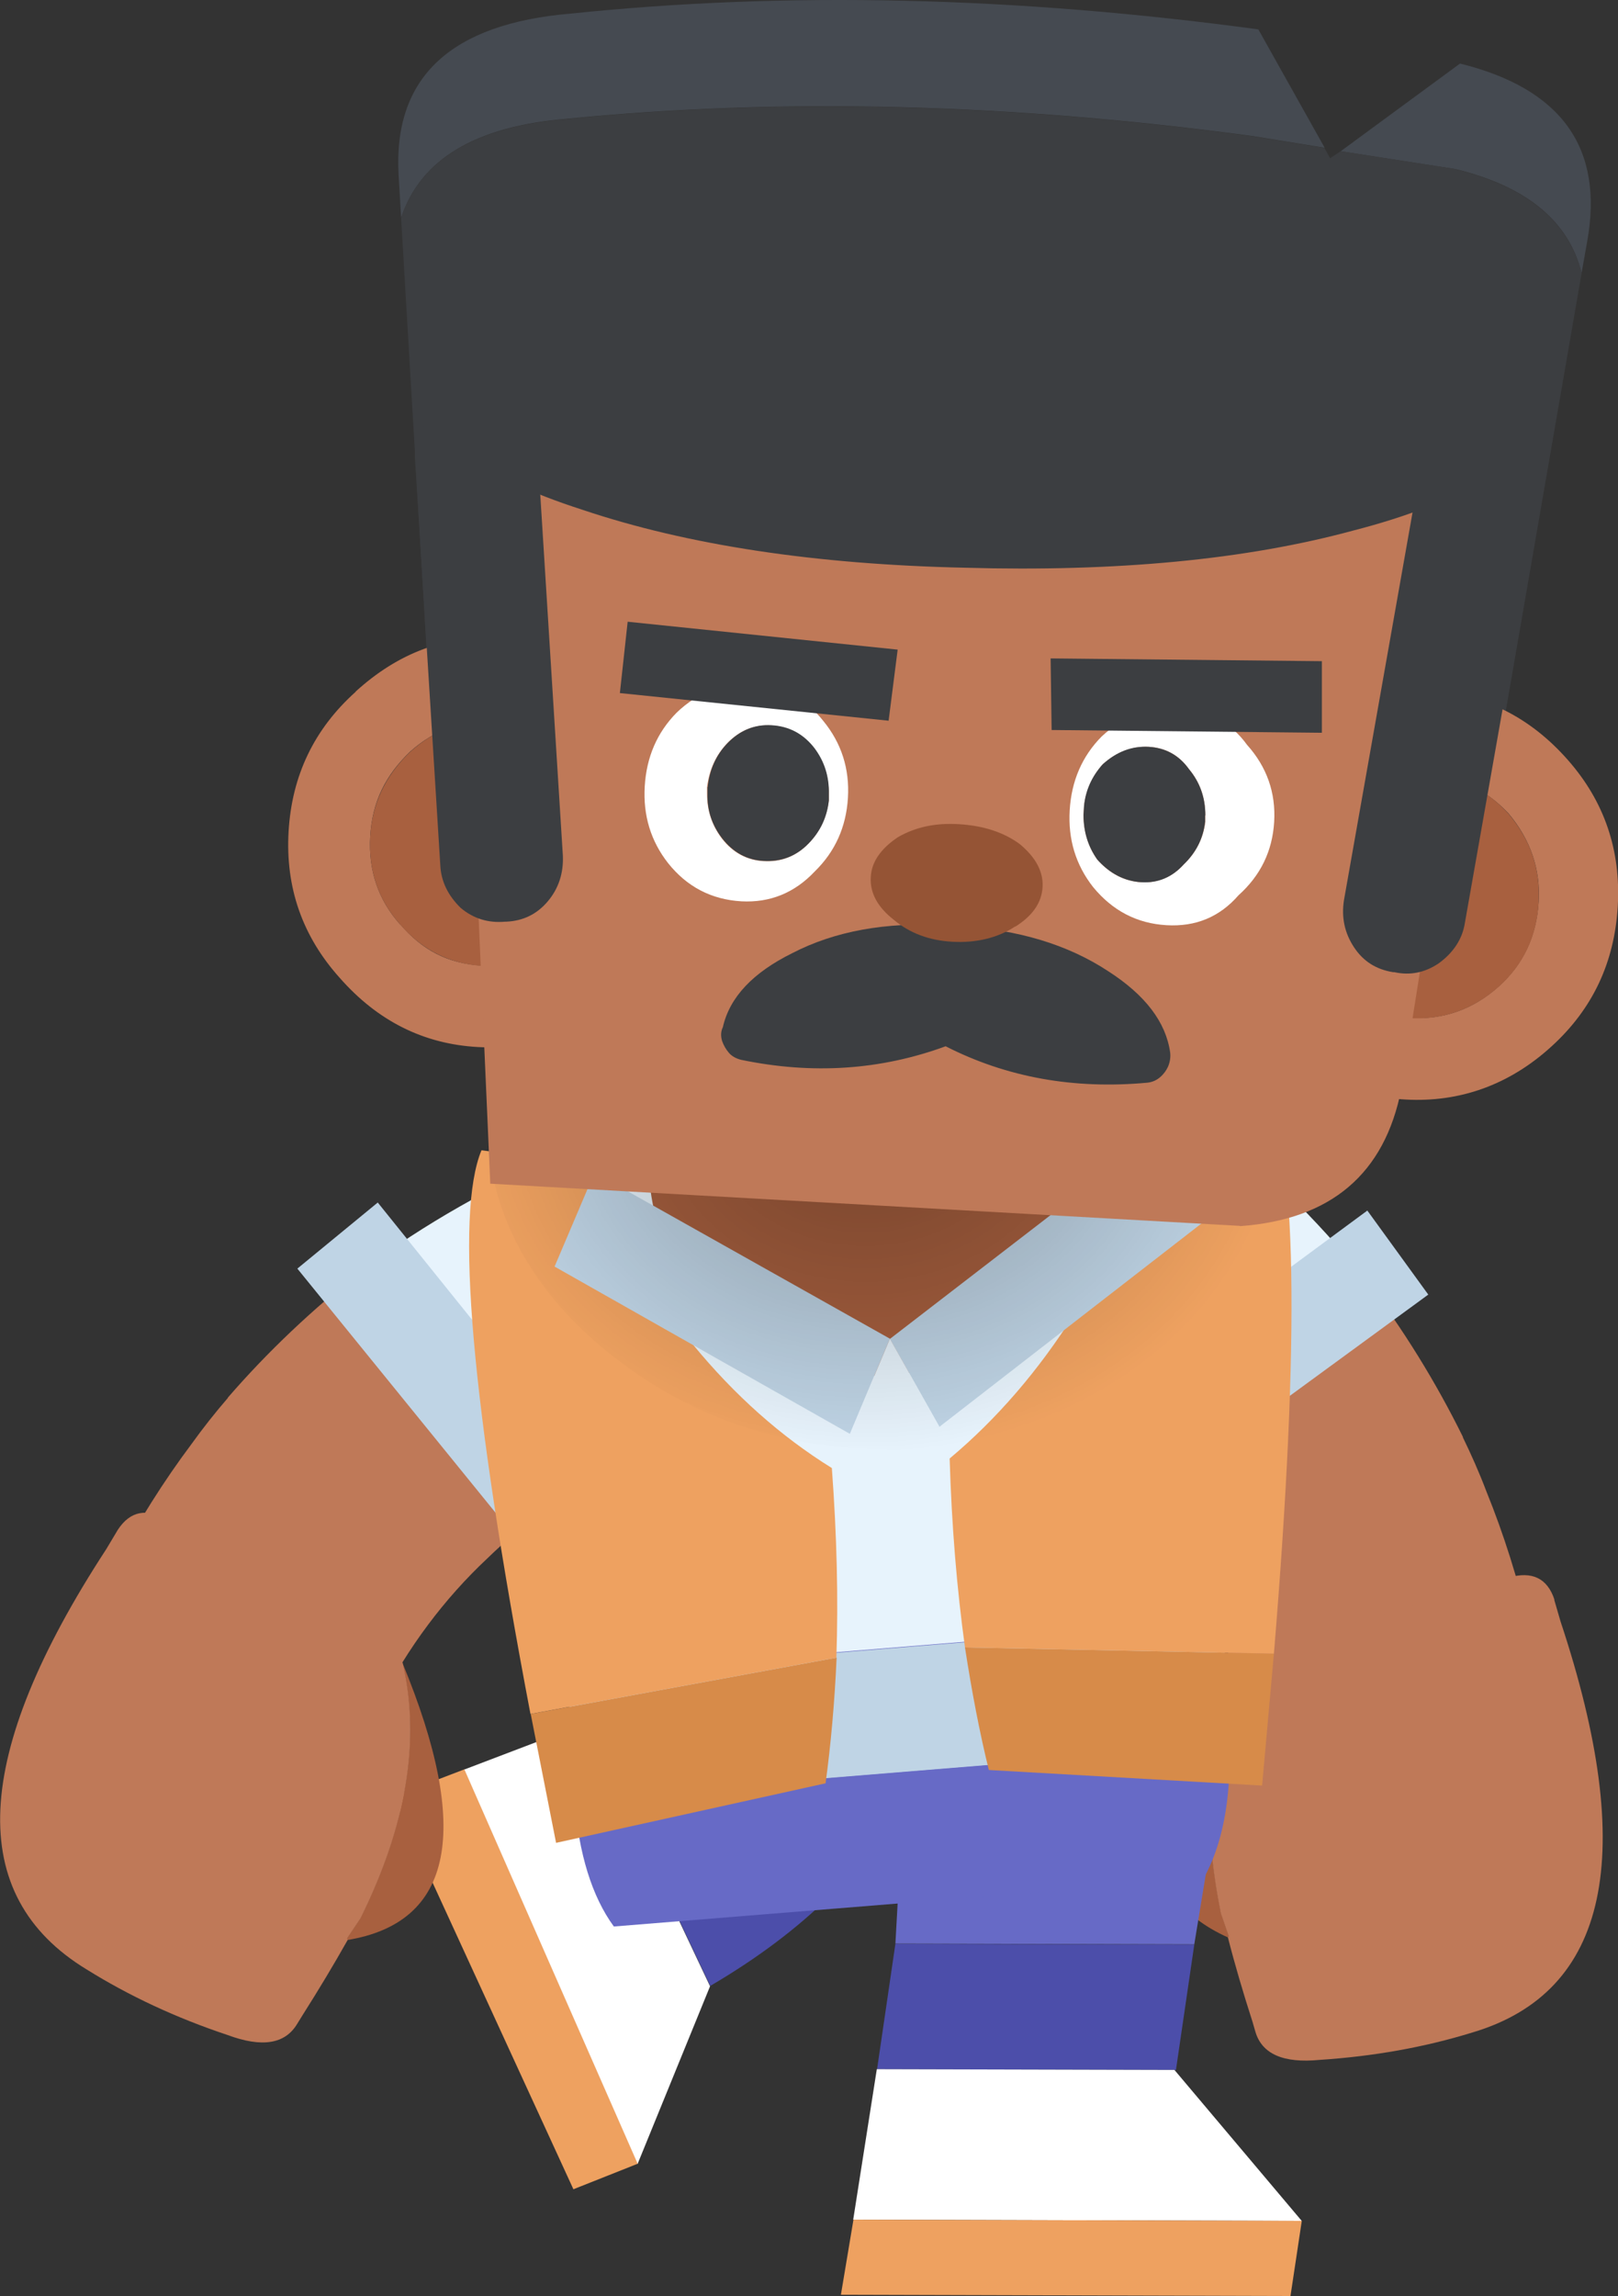 <?xml version="1.0" encoding="UTF-8"?><svg id="Calque_2" xmlns="http://www.w3.org/2000/svg" xmlns:xlink="http://www.w3.org/1999/xlink" viewBox="0 0 64.42 91.4"><rect x="0" y="0" width="64.42" height="91.4" fill="#333333" stroke="none"/><defs><radialGradient id="Dégradé_sans_nom_51" cx="-468.83" cy="91.3" fx="-468.83" fy="91.3" r="13.59" gradientTransform="translate(601.74 135.57) scale(1.21 -1)" gradientUnits="userSpaceOnUse"><stop offset="0" stop-color="#000" stop-opacity=".3"/><stop offset="1" stop-color="#000" stop-opacity="0"/></radialGradient></defs><g id="Calque_1-2"><g id="poses"><g id="arm_0_Layer0_0_FILL"><path d="M58.25,57.21c-1.08-2.19-2.38-4.3-3.91-6.31-3.61,1.3-6.78,3.72-9.51,7.27.66.83,1.26,1.69,1.79,2.57,1.26,2.01,2.15,4.22,2.69,6.64.34,1.57,1.19,2.8,2.56,3.69,1.4.85,2.9,1.12,4.51.81,1.57-.37,2.79-1.26,3.68-2.66.89-1.34,1.17-2.82.82-4.46-.44-1.89-1.01-3.69-1.7-5.39-.28-.74-.6-1.46-.94-2.16Z" fill="#bf7958"/><path d="M43.29,43.17c-1.62.21-2.94.96-3.98,2.24-1,1.32-1.37,2.76-1.13,4.35.18,1.62.89,2.93,2.14,3.94,1.76,1.35,3.26,2.84,4.51,4.48,2.73-3.55,5.9-5.97,9.51-7.27-1.9-2.37-4.13-4.56-6.7-6.55-1.27-.93-2.72-1.33-4.35-1.18Z" fill="#e7f3fc"/></g><g id="arm_0_Layer0_1_FILL"><path d="M56.87,51.54l-2.43-3.35-12,8.85,2.37,3.31,12.05-8.81Z" fill="#bfd4e5"/></g><g id="hand_0_Layer0_0_FILL"><path d="M48.93,77.07l-.31-.9c-.83-4.06-.51-7.48.97-10.27-4.36,5.74-4.59,9.48-.69,11.23l.03-.06Z" fill="#a8603f"/><path d="M61.89,63.68c-.28-.85-.89-1.15-1.82-.88l-10.49,3.1c-1.48,2.79-1.8,6.21-.97,10.27l.31.9-.03.06c.27,1.06.6,2.18.98,3.36l.11.38c.26.9,1.12,1.27,2.56,1.13,2.14-.14,4.17-.5,6.08-1.09,5.43-1.61,6.6-7.07,3.51-16.37l-.25-.86Z" fill="#bf7958"/></g><g id="leg_0_Layer0_0_FILL"><path d="M46.82,82.4l.73-4.99-11.9-.03-.73,4.99,11.85.03h.05Z" fill="#4c4eaa"/><path d="M51.82,88.4l-5.06-6-11.85-.03-.94,5.99,17.85.05Z" fill="#fff"/><path d="M51.38,91.4l.45-2.99-17.85-.05-.5,2.99,17.9.05Z" fill="#eea160"/><path d="M49.06,68.23c.19-1.6-.29-2.96-1.43-4.1-1.1-1.13-2.55-1.7-4.35-1.71s-3.35.56-4.75,1.68c-1.4,1.13-2.19,2.49-2.37,4.09l-.51,9.18,11.9.03,1.51-9.18Z" fill="#676ac6"/></g><g id="legBend_0_Layer0_0_FILL"><path d="M28.27,79.06c1.88-1.1,3.49-2.31,4.82-3.63l-7.47-9.3c-.54.96-1.3,1.78-2.29,2.46l4.95,10.47Z" fill="#4c4eaa"/><path d="M22.83,87.15l2.57-1.02-6.9-15.7-2.85,1.09,7.18,15.63Z" fill="#eea160"/><path d="M25.39,86.13l2.88-7.06-4.95-10.47-4.83,1.84,6.9,15.7Z" fill="#fff"/><path d="M35.57,58.09c-1.13-1.08-2.46-1.61-3.98-1.6-1.55.03-2.83.61-3.86,1.73-1,1.11-1.45,2.46-1.37,4.07.09,1.44-.14,2.72-.71,3.81l-.04.02,7.47,9.3c3.27-3.46,4.73-7.89,4.38-13.3-.09-1.6-.72-2.95-1.9-4.04Z" fill="#676ac6"/></g><g id="arm_0_Layer0_0_FILL-2"><path d="M9.06,55.65c1.6-1.85,3.4-3.55,5.39-5.11,3.16,2.18,5.61,5.33,7.35,9.46-.85.64-1.65,1.31-2.39,2.03-1.73,1.62-3.16,3.54-4.29,5.74-.73,1.43-1.87,2.41-3.42,2.92-1.57.47-3.1.35-4.57-.36-1.42-.76-2.38-1.93-2.88-3.52-.52-1.52-.41-3.03.35-4.53.91-1.72,1.92-3.32,3.02-4.79.46-.64.95-1.26,1.46-1.85Z" fill="#bf7958"/><path d="M27.11,45.87c1.51.62,2.6,1.68,3.28,3.19.63,1.53.62,3.02-.01,4.49-.59,1.52-1.61,2.61-3.07,3.26-2.04.86-3.88,1.92-5.51,3.19-1.73-4.13-4.18-7.28-7.35-9.46,2.44-1.81,5.16-3.36,8.15-4.64,1.47-.58,2.98-.59,4.51-.03Z" fill="#e7f3fc"/></g><g id="arm_0_Layer0_1_FILL-2"><path d="M11.84,50.5l3.2-2.63,9.35,11.62-3.14,2.6-9.42-11.6Z" fill="#bfd4e5"/></g><g id="hand_0_Layer0_0_FILL-2"><path d="M13.81,77.16l.53-.79c1.84-3.71,2.4-7.11,1.68-10.18,2.76,6.67,2.03,10.35-2.2,11.04l-.02-.07Z" fill="#a8603f"/><path d="M4.69,60.9c.49-.75,1.15-.88,1.98-.39l9.36,5.68c.72,3.07.16,6.47-1.68,10.18l-.53.79.02.07c-.54.96-1.14,1.96-1.8,3l-.21.34c-.48.8-1.4.95-2.77.44-2.04-.68-3.91-1.55-5.61-2.61-4.84-2.94-4.58-8.52.78-16.73l.46-.77Z" fill="#bf7958"/></g><g id="body_0_Layer0_0_FILL"><path d="M48.95,69.48l-.26-4.94-26.08,2.12.26,4.94,26.08-2.12Z" fill="#bfd4e5"/><path d="M47.92,74.78c.74-1.33,1.09-3.09,1.03-5.29l-26.08,2.12c.17,2.19.7,3.89,1.57,5.08l23.48-1.9Z" fill="#676ac6"/><path d="M50.76,50.69c.42-3.64-.42-5.31-2.53-5.01l-27.16,2.2c-2.12.04-2.78,1.83-1.99,5.37l3.53,13.39,26.08-2.12,2.07-13.85Z" fill="#e7f3fc"/></g><g id="body_0_Layer0_0_MEMBER_0_FILL"><path d="M41.25,38.79c-1.91-1.55-4.14-2.22-6.68-2.01s-4.69,1.23-6.42,3.08c-1.7,1.94-2.49,4.16-2.36,6.65,0,.17.03.33.07.5.2,2.25,1.19,4.11,2.95,5.57,1.92,1.65,4.15,2.37,6.69,2.16s4.68-1.28,6.41-3.23c1.59-1.73,2.38-3.73,2.35-6,.02-.17.03-.34.02-.5-.13-2.49-1.14-4.57-3.03-6.22Z" fill="#a8603f"/></g><g id="body_0_Layer0_0_MEMBER_1_FILL"><path d="M33.3,65.99l-12.17,2.24c.32,1.61.65,3.32,1.01,5.13l10.73-2.37c.21-1.55.36-3.22.44-5Z" fill="#d78b49"/><path d="M33.3,65.99c.08-2.34.02-4.86-.18-7.55-4.05-2.51-7.37-6.55-9.96-12.12l-3.99-.53c-1.06,2.56-.41,10.04,1.95,22.44l12.17-2.24Z" fill="#eea160"/></g><g id="body_0_Layer0_0_MEMBER_2_FILL"><path d="M50.72,65.83l-12.3-.25c.27,1.75.58,3.38.95,4.88l10.88.62c.17-1.85.32-3.6.47-5.25Z" fill="#d78b49"/><path d="M37.81,58.06c.08,2.7.29,5.2.61,7.52l12.3.25c1.05-12.68.92-20.2-.39-22.57l-3.9,1.17c-1.99,5.94-4.86,10.48-8.62,13.63Z" fill="#eea160"/></g><g id="body_0_Layer0_0_MEMBER_3_FILL"><path d="M23.67,46.68l-1.59,3.74,11.76,6.66,1.59-3.79-11.76-6.61M46.41,44.84l-10.98,8.46,1.97,3.5,10.97-8.51-1.97-3.45Z" fill="#bfd4e5"/><path d="M37.4,56.79l-1.97-3.5-1.59,3.79,3.56-.29Z" fill="#e7f3fc"/></g><g id="shadow_0_Layer0_0_FILL"><path d="M47,34.71c-3.14-2.6-6.94-3.9-11.41-3.9s-8.31,1.3-11.53,3.9c-3.14,2.67-4.71,5.85-4.71,9.55s1.57,6.85,4.71,9.45c3.22,2.67,7.06,4,11.53,4s8.27-1.33,11.41-4c3.22-2.6,4.83-5.75,4.83-9.45s-1.61-6.88-4.83-9.55Z" fill="url(#Dégradé_sans_nom_51)"/></g><g id="head_0_Layer0_0_FILL"><path d="M52.74,5.88l-2.64-4.71C40.43-.14,31.31-.35,22.74.54c-4.8.4-7.09,2.54-6.87,6.42l.1,1.71c.77-2.33,2.96-3.64,6.58-3.94,8.56-.85,17.68-.62,27.35.69l2.83.46M62.97,10.87l.22-1.24c.68-3.73-1.01-6.1-5.06-7.1l-4.75,3.49,4.57.71c2.83.69,4.51,2.07,5.02,4.14Z" fill="#454a51"/><path d="M57.95,6.73l-4.57-.71-.42.28-.23-.41-2.83-.46c-9.67-1.31-18.79-1.54-27.35-.69-3.62.3-5.82,1.61-6.58,3.94l1.15,19.5c.2,2.92,2.02,4.47,5.45,4.66l31.05,1.75c3.46.2,5.44-1.15,5.94-4.02l3.41-19.69c-.52-2.07-2.19-3.45-5.02-4.14Z" fill="#3c3e41"/></g><g id="head_0_Layer0_1_FILL"><path d="M14.16,27.54c-1.65,1.48-2.54,3.33-2.67,5.56s.55,4.17,2.03,5.82c1.51,1.72,3.34,2.64,5.5,2.76s4.14-.58,5.83-2.13c1.62-1.48,2.49-3.33,2.62-5.56s-.53-4.17-1.98-5.82c-1.51-1.72-3.36-2.64-5.55-2.77s-4.09.59-5.78,2.13M15.94,36.81c-.88-.98-1.28-2.16-1.2-3.52s.6-2.42,1.59-3.37c.98-.88,2.13-1.28,3.42-1.21,1.36.08,2.49.61,3.37,1.59.88,1.05,1.28,2.23,1.2,3.52-.08,1.36-.61,2.49-1.59,3.37-.99.91-2.16,1.33-3.53,1.25s-2.39-.62-3.26-1.64M51.1,29.63c-1.65,1.48-2.54,3.33-2.67,5.56s.55,4.17,2.03,5.82c1.51,1.72,3.34,2.64,5.5,2.76s4.14-.58,5.83-2.13c1.62-1.48,2.49-3.33,2.62-5.56s-.53-4.17-1.98-5.82c-1.51-1.72-3.36-2.64-5.55-2.77s-4.09.59-5.78,2.13M53.27,32c.98-.88,2.13-1.28,3.42-1.21s2.45.61,3.37,1.59c.88,1.05,1.28,2.23,1.2,3.52-.08,1.36-.61,2.49-1.59,3.37-1.02.91-2.19,1.33-3.53,1.25s-2.39-.62-3.26-1.64c-.91-.99-1.33-2.16-1.25-3.53s.62-2.42,1.64-3.36Z" fill="#bf7958"/><path d="M14.74,33.29c-.08,1.36.32,2.54,1.2,3.52.88,1.02,1.97,1.56,3.26,1.64,1.36.08,2.54-.34,3.53-1.25.98-.88,1.52-2,1.59-3.37.07-1.3-.33-2.47-1.2-3.52-.88-.98-2-1.52-3.37-1.59s-2.44.33-3.42,1.21c-.99.95-1.52,2.07-1.59,3.37M56.69,30.79c-1.3-.07-2.44.33-3.42,1.21-1.02.94-1.57,2.06-1.64,3.36-.08,1.36.34,2.54,1.25,3.53.88,1.02,1.97,1.56,3.26,1.64s2.51-.34,3.53-1.25c.98-.88,1.52-2,1.59-3.37s-.33-2.47-1.2-3.52c-.91-.99-2.03-1.52-3.37-1.59Z" fill="#a8603f"/></g><g id="head_0_Layer0_2_FILL"><path d="M49.37,48.81c3.62-.26,5.76-2.08,6.42-5.45l4.11-25.81-41.78-2.36,1.4,31.93,29.85,1.68Z" fill="#bf7958"/></g><g id="head_0_Layer0_3_FILL"><path d="M25.67,31.3c-.07,1.16.24,2.18.93,3.06.75.94,1.72,1.45,2.92,1.52,1.13.06,2.11-.33,2.92-1.19.81-.79,1.25-1.77,1.32-2.93s-.26-2.18-.98-3.06c-.72-.91-1.64-1.39-2.77-1.46-1.2-.07-2.22.31-3.07,1.13-.78.79-1.2,1.77-1.27,2.93M28.15,31.59v-.25c.09-.7.35-1.28.81-1.76.5-.51,1.08-.74,1.74-.7.7.04,1.27.34,1.7.9.4.52.6,1.14.6,1.84v.25c-.08.66-.35,1.23-.81,1.71-.5.51-1.09.74-1.79.7-.67-.04-1.22-.34-1.65-.89-.4-.52-.6-1.12-.6-1.79M43.52,35.31c.78.95,1.75,1.45,2.92,1.52s2.12-.33,2.87-1.19c.88-.79,1.35-1.76,1.42-2.92.07-1.16-.29-2.19-1.08-3.07-.65-.9-1.56-1.39-2.72-1.46s-2.19.31-3.07,1.13c-.78.79-1.2,1.77-1.27,2.93s.24,2.18.93,3.06M47.34,30.62c.44.53.65,1.14.65,1.84v.25c-.08.66-.37,1.23-.86,1.7-.46.51-1.03.74-1.69.71-.67-.04-1.25-.34-1.75-.9-.37-.52-.55-1.12-.55-1.78l.02-.35c.07-.63.32-1.18.74-1.66.56-.5,1.18-.73,1.84-.7.67.04,1.2.33,1.6.89Z" fill="#fff"/><path d="M28.17,31.34v.25c-.02.67.18,1.26.59,1.79.44.56.99.86,1.65.89.7.04,1.3-.19,1.79-.7.46-.47.73-1.04.8-1.71v-.25c.02-.7-.18-1.31-.58-1.84-.44-.56-1-.86-1.7-.9-.67-.04-1.25.2-1.74.7-.46.47-.73,1.06-.8,1.76M47.99,32.46c0-.7-.21-1.31-.65-1.84-.4-.56-.94-.85-1.6-.89-.67-.04-1.28.19-1.84.7-.43.48-.68,1.03-.74,1.66l-.02.35c0,.67.18,1.26.55,1.78.5.56,1.09.86,1.75.9.67.04,1.23-.2,1.69-.71.49-.47.78-1.04.85-1.7v-.25Z" fill="#3c3e41"/></g><g id="head_0_Layer0_3_MEMBER_0_FILL"><path d="M35.38,28.69l.36-2.83-10.75-1.11-.31,2.84,10.7,1.1M41.83,26.2l.04,2.86,10.76.11v-2.85s-10.8-.11-10.8-.11Z" fill="#3c3e41"/></g><g id="head_0_Layer0_3_MEMBER_1_FILL"><path d="M37.62,36.83c-2.36-.13-4.39.24-6.07,1.11-1.58.78-2.5,1.76-2.77,2.95-.08.16-.09.35-.03.55.06.17.15.33.27.47s.29.23.49.28c2.84.59,5.55.41,8.14-.54,2.43,1.24,5.11,1.72,8.03,1.45.2-.02.37-.1.51-.22s.25-.27.32-.43c.08-.2.1-.38.08-.55-.17-1.21-.99-2.29-2.47-3.24-1.61-1.06-3.58-1.65-5.91-1.79l-.3-.02-.3-.02Z" fill="#3c3e41"/></g><g id="head_0_Layer0_3_MEMBER_2_FILL"><path d="M40.42,36.89c.69-.43,1.06-.96,1.09-1.59.03-.6-.27-1.17-.91-1.7-.64-.47-1.44-.73-2.41-.79s-1.74.12-2.43.51c-.69.46-1.06.99-1.09,1.59-.04.63.27,1.2.91,1.7.64.54,1.42.83,2.35.88s1.79-.15,2.49-.61Z" fill="#955435"/></g><g id="head_0_Layer0_4_FILL"><path d="M18.88,15.74h-.05c-.67.06-1.24.36-1.7.9-.46.47-.66,1.05-.6,1.72l1,16.08c.03.64.3,1.2.81,1.7.51.43,1.1.61,1.77.55h.05c.67-.03,1.22-.3,1.65-.81s.63-1.12.6-1.82l-1-15.98c-.06-.7-.35-1.27-.86-1.7-.48-.43-1.03-.64-1.67-.64M57.29,18.46c-.52.37-.85.9-.99,1.6l-2.79,15.77c-.11.7.03,1.32.4,1.88.37.56.88.88,1.55.99h.05c.63.14,1.22.02,1.77-.35.59-.43.94-.97,1.04-1.59l2.8-15.87c.14-.66,0-1.25-.4-1.78-.4-.59-.93-.95-1.59-1.09h-.05c-.66-.07-1.26.08-1.78.45Z" fill="#3c3e41"/></g><g id="head_0_Layer0_5_FILL"><path d="M53.88,21.12c4.34-1.12,6.56-2.58,6.66-4.38s-1.95-3.33-6.14-4.7c-4.13-1.37-9.21-2.14-15.24-2.31-5.97-.14-11.12.36-15.46,1.48-4.31,1.16-6.51,2.62-6.61,4.38s1.93,3.36,6.09,4.7c4.19,1.41,9.28,2.18,15.24,2.31,6.03.17,11.19-.32,15.46-1.48Z" fill="#3c3e41"/></g></g></g></svg>